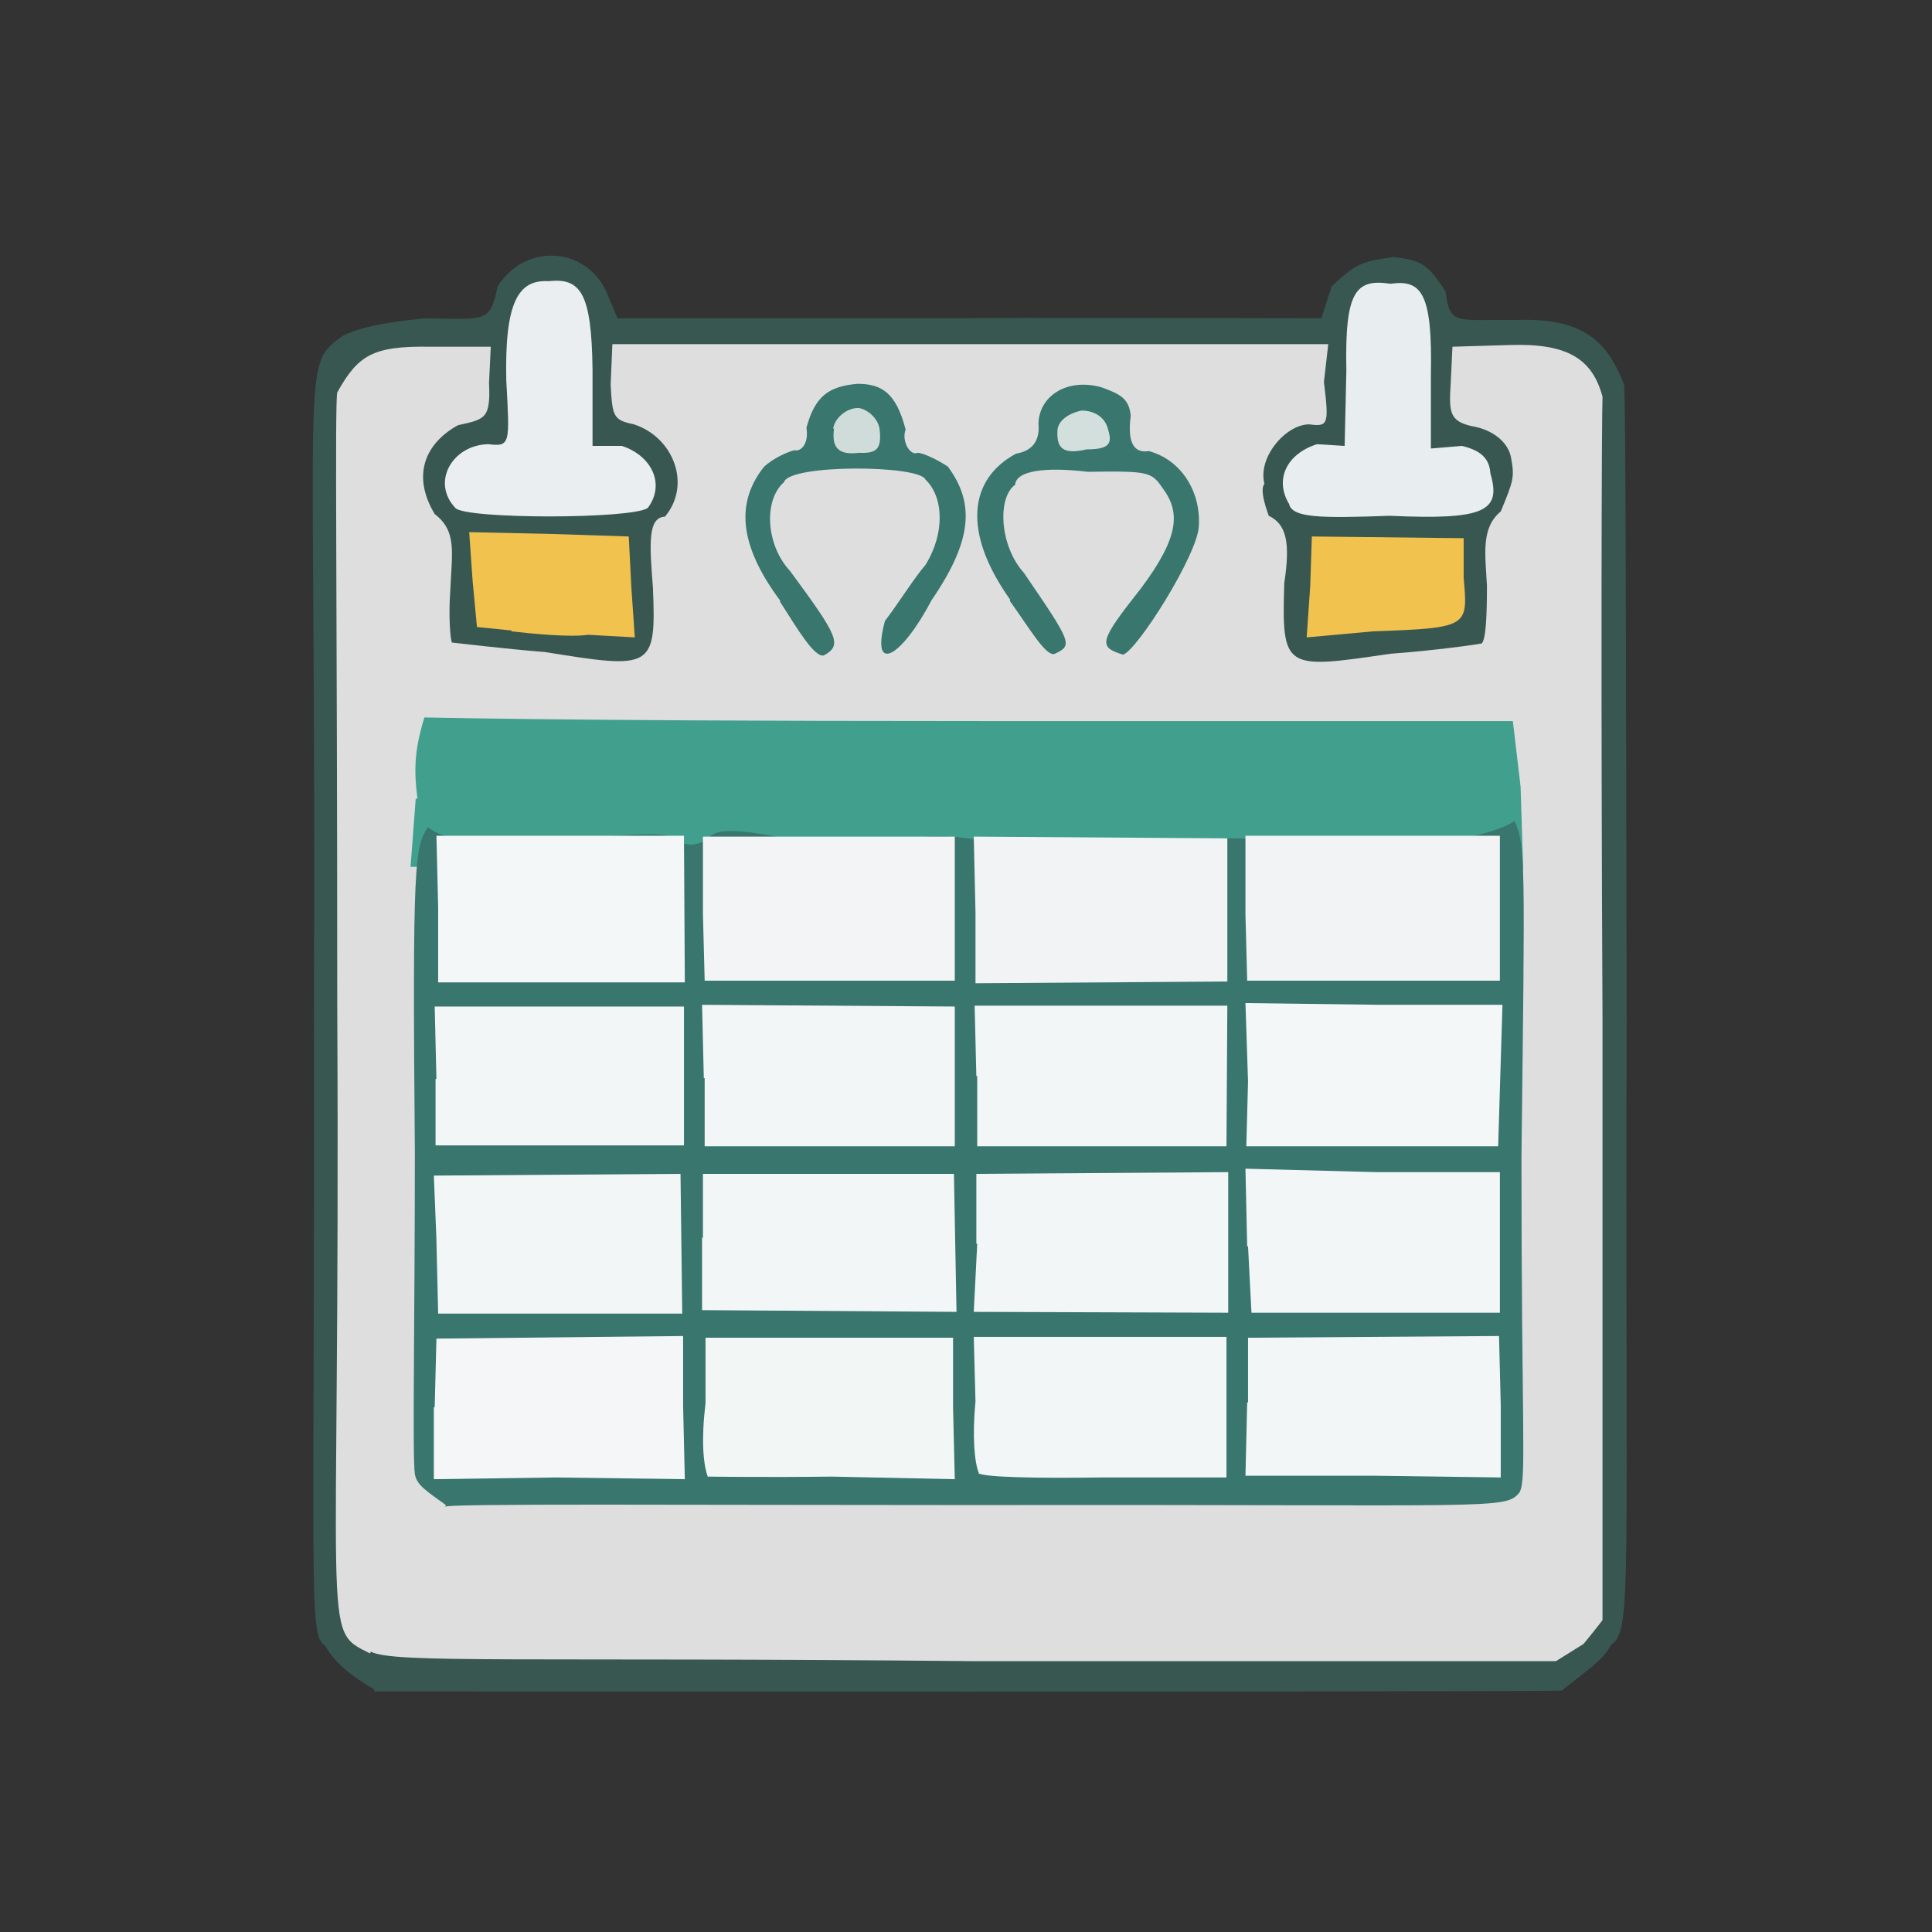 <?xml version="1.0" encoding="UTF-8"?>
<svg xmlns="http://www.w3.org/2000/svg" version="1.1" viewBox="0 0 224 224">
  <rect x="0" y="0" width="224" height="224" fill="#333333" stroke="none"/>
  <defs>
    <style>
      .cls-1 {
        opacity: 1;
      }

      .cls-1, .cls-2, .cls-3, .cls-4, .cls-5, .cls-6, .cls-7, .cls-8, .cls-9 {
        fill: #f3f6f7;
      }

      .cls-1, .cls-2, .cls-3, .cls-4, .cls-5, .cls-6, .cls-7, .cls-8, .cls-9, .cls-10, .cls-11, .cls-12, .cls-13, .cls-14, .cls-15, .cls-16, .cls-17, .cls-18, .cls-19, .cls-20, .cls-21 {
        isolation: isolate;
      }

      .cls-2 {
        opacity: 1;
      }

      .cls-3 {
        opacity: 1;
      }

      .cls-4 {
        opacity: 1;
      }

      .cls-5 {
        opacity: 1;
      }

      .cls-6 {
        opacity: 1;
      }

      .cls-7 {
        opacity: 1;
      }

      .cls-8 {
        opacity: 1;
      }

      .cls-9 {
        opacity: 1;
      }

      .cls-22 {
        fill: #385751;
      }

      .cls-10 {
        opacity: 1;
      }

      .cls-10, .cls-11 {
        fill: #f3f7f8;
      }

      .cls-11 {
        opacity: 1;
      }

      .cls-12 {
        fill: #eaeef0;
        opacity: 1;
      }

      .cls-23 {
        fill: #f1c24e;
      }

      .cls-13 {
        fill: #38766e;
        opacity: 1;
      }

      .cls-14 {
        fill: #f1f3f4;
        opacity: 1;
      }

      .cls-15 {
        fill: #e3eae9;
        opacity: .9;
      }

      .cls-24 {
        fill: #dedede;
      }

      .cls-16 {
        fill: #e8edef;
        opacity: 1;
      }

      .cls-17 {
        fill: #f4f6f7;
        opacity: 1;
      }

      .cls-18 {
        fill: #f2f3f4;
        opacity: 1;
      }

      .cls-19 {
        fill: #f2f7f6;
        opacity: 1;
      }

      .cls-25 {
        fill: #409f8d;
      }

      .cls-20 {
        fill: #f2f4f5;
        opacity: 1;
      }

      .cls-21 {
        fill: #e0e7e4;
        opacity: .9;
      }
    </style>
  </defs>
  <!-- Generator: Adobe Illustrator 28.6.0, SVG Export Plug-In . SVG Version: 1.2.0 Build 709)  -->
  <g>
    <g id="_图层_1" data-name="图层_1">
      <g>
        <path class="cls-22" d="M43.4,195.9c-2.8-1.7-4.5-3-5.7-5.1-2-1.1-1.2-6.4-1.3-73.1.3-77.4-1.7-75.1,3.4-78.8,2.5-1.2,6.4-1.7,9.6-2,6.9.1,7.4.6,8.3-3.7,3.3-5.2,10.6-4.6,12.8,1.1l1.1,2.6h40.6c0-.1,41,0,41,0l1.2-3.7c2.6-2.4,3.2-2.9,7.2-3.4,3.1.4,3.9.7,6,4,.5,4,1.3,3.2,7.9,3.3,7.6-.3,10.7,2,12.8,7.5.2,2.4.2,25.5.3,73.8-.2,65.8.7,70.6-1.8,72.3-1,1.9-2.9,3-5.7,5.3-2.1.2-136.1.1-137.7.1"/>
        <path class="cls-23" d="M59.3,73.1l-4-.4-.5-5.3-.4-5.7,9.3.2,9.2.3.3,5.9.4,5.8-5.4-.3c-2.1.3-6.3-.1-8.9-.4"/>
        <path class="cls-23" d="M151.9,68.2l.2-6,17.6.2v4.6c.5,5.7.6,5.8-10.5,6.2l-7.7.7.4-5.8"/>
        <path class="cls-24" d="M42.9,191.7c-5.8-2.9-3.4-.6-3.8-75.1,0-47.3-.3-69.5,0-71.1,2.4-4.3,4.1-5.4,10.7-5.3h7.1s-.2,4.2-.2,4.2c.2,4.2-.5,4.2-3.6,4.9-3.8,2.1-5.4,5.8-2.7,10.3,2.6,2,2,4.4,1.8,9-.2,2.8,0,5.5.2,5.9,1.1.1,5.8.7,10.8,1.1,12.4,2,12.9,2,12.5-7.5-.4-5.1-.6-8.1,1.4-8.2,3.1-3.7,1-9.2-3.6-10.7-2.4-.5-2.5-.9-2.7-4.6l.2-4.7h83s-.5,4.4-.5,4.4c.6,4.9.5,5.2-1.7,4.9-2.7,0-6,3.8-5.2,6.9-.5.6,0,2.3.5,3.7,2.1,1,2.5,3.2,1.8,7.8-.3,10.1,0,10,12.3,8.2,5.4-.4,10.2-1.1,10.6-1.2.5-.5.6-3.5.6-6.7-.2-3.7-.7-6.7,1.6-8.6,1.5-3.6,1.6-4,1.2-6.2-.3-1.8-2.1-3.3-4.6-3.7-2.6-.6-2.6-1.7-2.4-5l.2-4.2,6.7-.2c6.5-.2,9.5,1.5,10.7,6-.1,1.8-.2,33.6,0,72.2v69.6c.1,0-2.2,2.8-2.2,2.8l-3.2,2h-67.3c-52.3-.5-67.4.3-70.1-1.1"/>
        <path class="cls-12" d="M52.9,59c-3-3-.5-7.4,3.7-7.5,2.6.3,2.5,0,2.1-7.4-.2-9.1,1.4-11.7,4.9-11.5,3.7-.4,5,1.3,5.1,10.3v8.8c0,0,3.4,0,3.4,0,3.4,1.1,5.1,4.4,3,7.2-1.9,1.3-21.1,1.3-22.3,0"/>
        <path class="cls-16" d="M149.5,58.5c-1.8-2.9-.3-5.9,3.2-7l3.2.2.2-8.7c-.2-9.3,1.1-10.7,5.1-10.1,3.6-.5,4.9,1,4.7,10.6v8.5s3.6-.3,3.6-.3c2.1.5,3.2,1.4,3.3,3.2,1.3,4.4-.7,5.4-11.7,4.9-8.1.3-11,.2-11.6-1.2"/>
        <path class="cls-25" d="M48.4,92.6c-.4-3.2-.4-5.5.8-9.4-.8-.1,10,.4,64.7.4h61.5c0,0,.9,7.6.9,7.6l.3,9.6-129-.3.6-7.9"/>
        <path class="cls-13" d="M51.7,174.5c-2.2-1.6-3.4-2.3-3.6-3.6-.3-2.1,0-17.6,0-37.3-.3-34.2,0-35.2,1.5-37.7,1.9,1.4,3.2,1.6,15.4,1.5,10.3-.9,12.9-.9,12.9,0,2.2.7,2.4.7,4.1,0,.8-1.4,3.2-1.7,14.3,1,12.9-2,13.4-1.5,18.2-.9l-3,2.2v-1.7s2.2-.9,2.2-.9l15.2,1.2c17.2-1.6,13.4-1.7,30,1.3,11-2.4,14.5-3,16.7-4.4,1.3,2.9,1.2,4.9.8,39,0,31.8.6,37.1-.2,38.8-1.7,2.1-2.2,1.4-62.8,1.5-33.5,0-62-.2-61.8.2"/>
        <path class="cls-13" d="M90.5,69.7c-5-6.7-5.1-11.6-1.9-15.6,1.1-1,2.7-1.7,3.5-1.9.8.2,1.7-.8,1.4-2.6,1-3.7,2.6-4.8,5.9-5.1,2.9,0,4.5,1.1,5.6,5.3-.5,1.3.5,3.1,1.4,2.7.6,0,2.3.8,3.5,1.6,3.1,4.2,2.9,8.5-1.9,15.5-3.4,6.5-7.1,8.8-5.4,2.4,1.6-2.1,3.4-5,4.7-6.5,2.3-3.7,2.1-7.9,0-9.9-.7-1.7-15.8-1.8-16.4.3-2.4,2.1-2.1,7.3.7,10.3,5.6,7.6,6.1,8.6,3.9,9.8-1.1.2-3-3-5.1-6.3"/>
        <path class="cls-13" d="M117.1,69.5c-5.6-7.9-4.7-14,.7-16.9,1.8-.3,2.8-1.4,2.6-3.5.1-3.2,3.3-5.3,7.3-4.2,2.2.8,3.2,1.3,3.4,3.3-.4,3,.3,4.4,2.1,4.1,3.7,1,6,4.6,5.8,8.6,0,3.2-7.2,14.6-8.8,15-2.9-.9-2.8-1.5,2.1-7.7,4.4-5.9,4.6-8.8,2.5-11.6-1.3-1.9-1.6-2-8.7-1.9-5-.6-8.3-.1-8.4,1.5-2.1,1.5-1.8,7.1,1,10.2,5.6,8.2,5.7,8.4,3.6,9.4-1,.4-2.9-2.9-5.2-6.1"/>
        <path class="cls-17" d="M50.4,163.1l.2-7.9,28.6-.3v8c0,0,.2,8.6.2,8.6l-14.9-.2-14.2.2v-8.3"/>
        <path class="cls-19" d="M82.1,171.3c-.6-1.5-.8-4.5-.3-8.6v-7.6c0,0,28.7,0,28.7,0v8.1s.2,8.3.2,8.3l-14.3-.3c-7.6.1-14,0-14.3,0"/>
        <path class="cls-9" d="M113.5,170.8c-.5-1.1-.8-4.2-.4-8.3l-.2-7.5h29.3c0-.1,0,16.3,0,16.3h-14.5c-7.3.1-13.5,0-14.3-.5"/>
        <path class="cls-4" d="M144.7,162.6v-7.5s29.1-.2,29.1-.2l.2,8v8.4c-.1,0-14.6-.2-14.6-.2h-15c0,.1.2-8.5.2-8.5"/>
        <path class="cls-6" d="M50.6,143.7l-.3-7.4,28.6-.2.2,16.2h-28.3s-.2-8.5-.2-8.5"/>
        <path class="cls-8" d="M81.5,143.6v-7.5c.1,0,29.1,0,29.1,0l.3,16-29.5-.2v-8.5"/>
        <path class="cls-5" d="M113.2,144.2v-8.1c.1,0,29.2-.2,29.2-.2v16.3c0,0-29.5-.1-29.5-.1l.4-7.9"/>
        <path class="cls-1" d="M144.6,144.5l-.2-9,15.2.4h14.3c0,0,0,16.3,0,16.3h-28.8c0,.1-.4-7.7-.4-7.7"/>
        <path class="cls-3" d="M50.6,125.1l-.2-8.4h28.9c0-.1,0,16.1,0,16.1h-28.8c0,0,0-7.7,0-7.7"/>
        <path class="cls-7" d="M81.6,125l-.2-8.5,29.3.2v16.2c0,0-29,0-29,0v-7.9"/>
        <path class="cls-2" d="M113.2,124.8l-.2-8.2h29.3s-.1,16.3-.1,16.3h-28.9c0,0,0-8.2,0-8.2"/>
        <path class="cls-11" d="M144.7,125.4l-.3-9.1,15.7.2h14.1c0-.1-.5,16.4-.5,16.4h-29.2c0,0,.2-7.5.2-7.5"/>
        <path class="cls-10" d="M50.8,105.2l-.2-8.3h28.7c0,0,.1,17,.1,17h-28.6c0,0,0-8.8,0-8.8"/>
        <path class="cls-20" d="M81.5,105.9v-8.9c0,0,29.2,0,29.2,0v16.7s-29,0-29,0l-.2-7.7"/>
        <path class="cls-14" d="M113.1,105.8l-.2-8.8,29.4.2v16.6c0,0-29.2.2-29.2.2v-8"/>
        <path class="cls-18" d="M144.4,106v-9.1s29.5,0,29.5,0v16.8s-29.3,0-29.3,0l-.2-7.7"/>
        <path class="cls-21" d="M96.6,49.7c.2-1.3,1.6-2.4,2.9-2.4,1,.1,2.4,1.2,2.5,2.6.2,2.1-.3,2.7-2.4,2.6-2.4.3-3.2-.6-2.9-2.8"/>
        <path class="cls-15" d="M122.6,50c0-1.2,1.3-2.1,2.8-2.4,1.5,0,2.8.8,3.1,2.3.5,1.6,0,2.2-2.5,2.2-2.6.6-3.5,0-3.4-2.1"/>
      </g>
    </g>
  </g>
</svg>